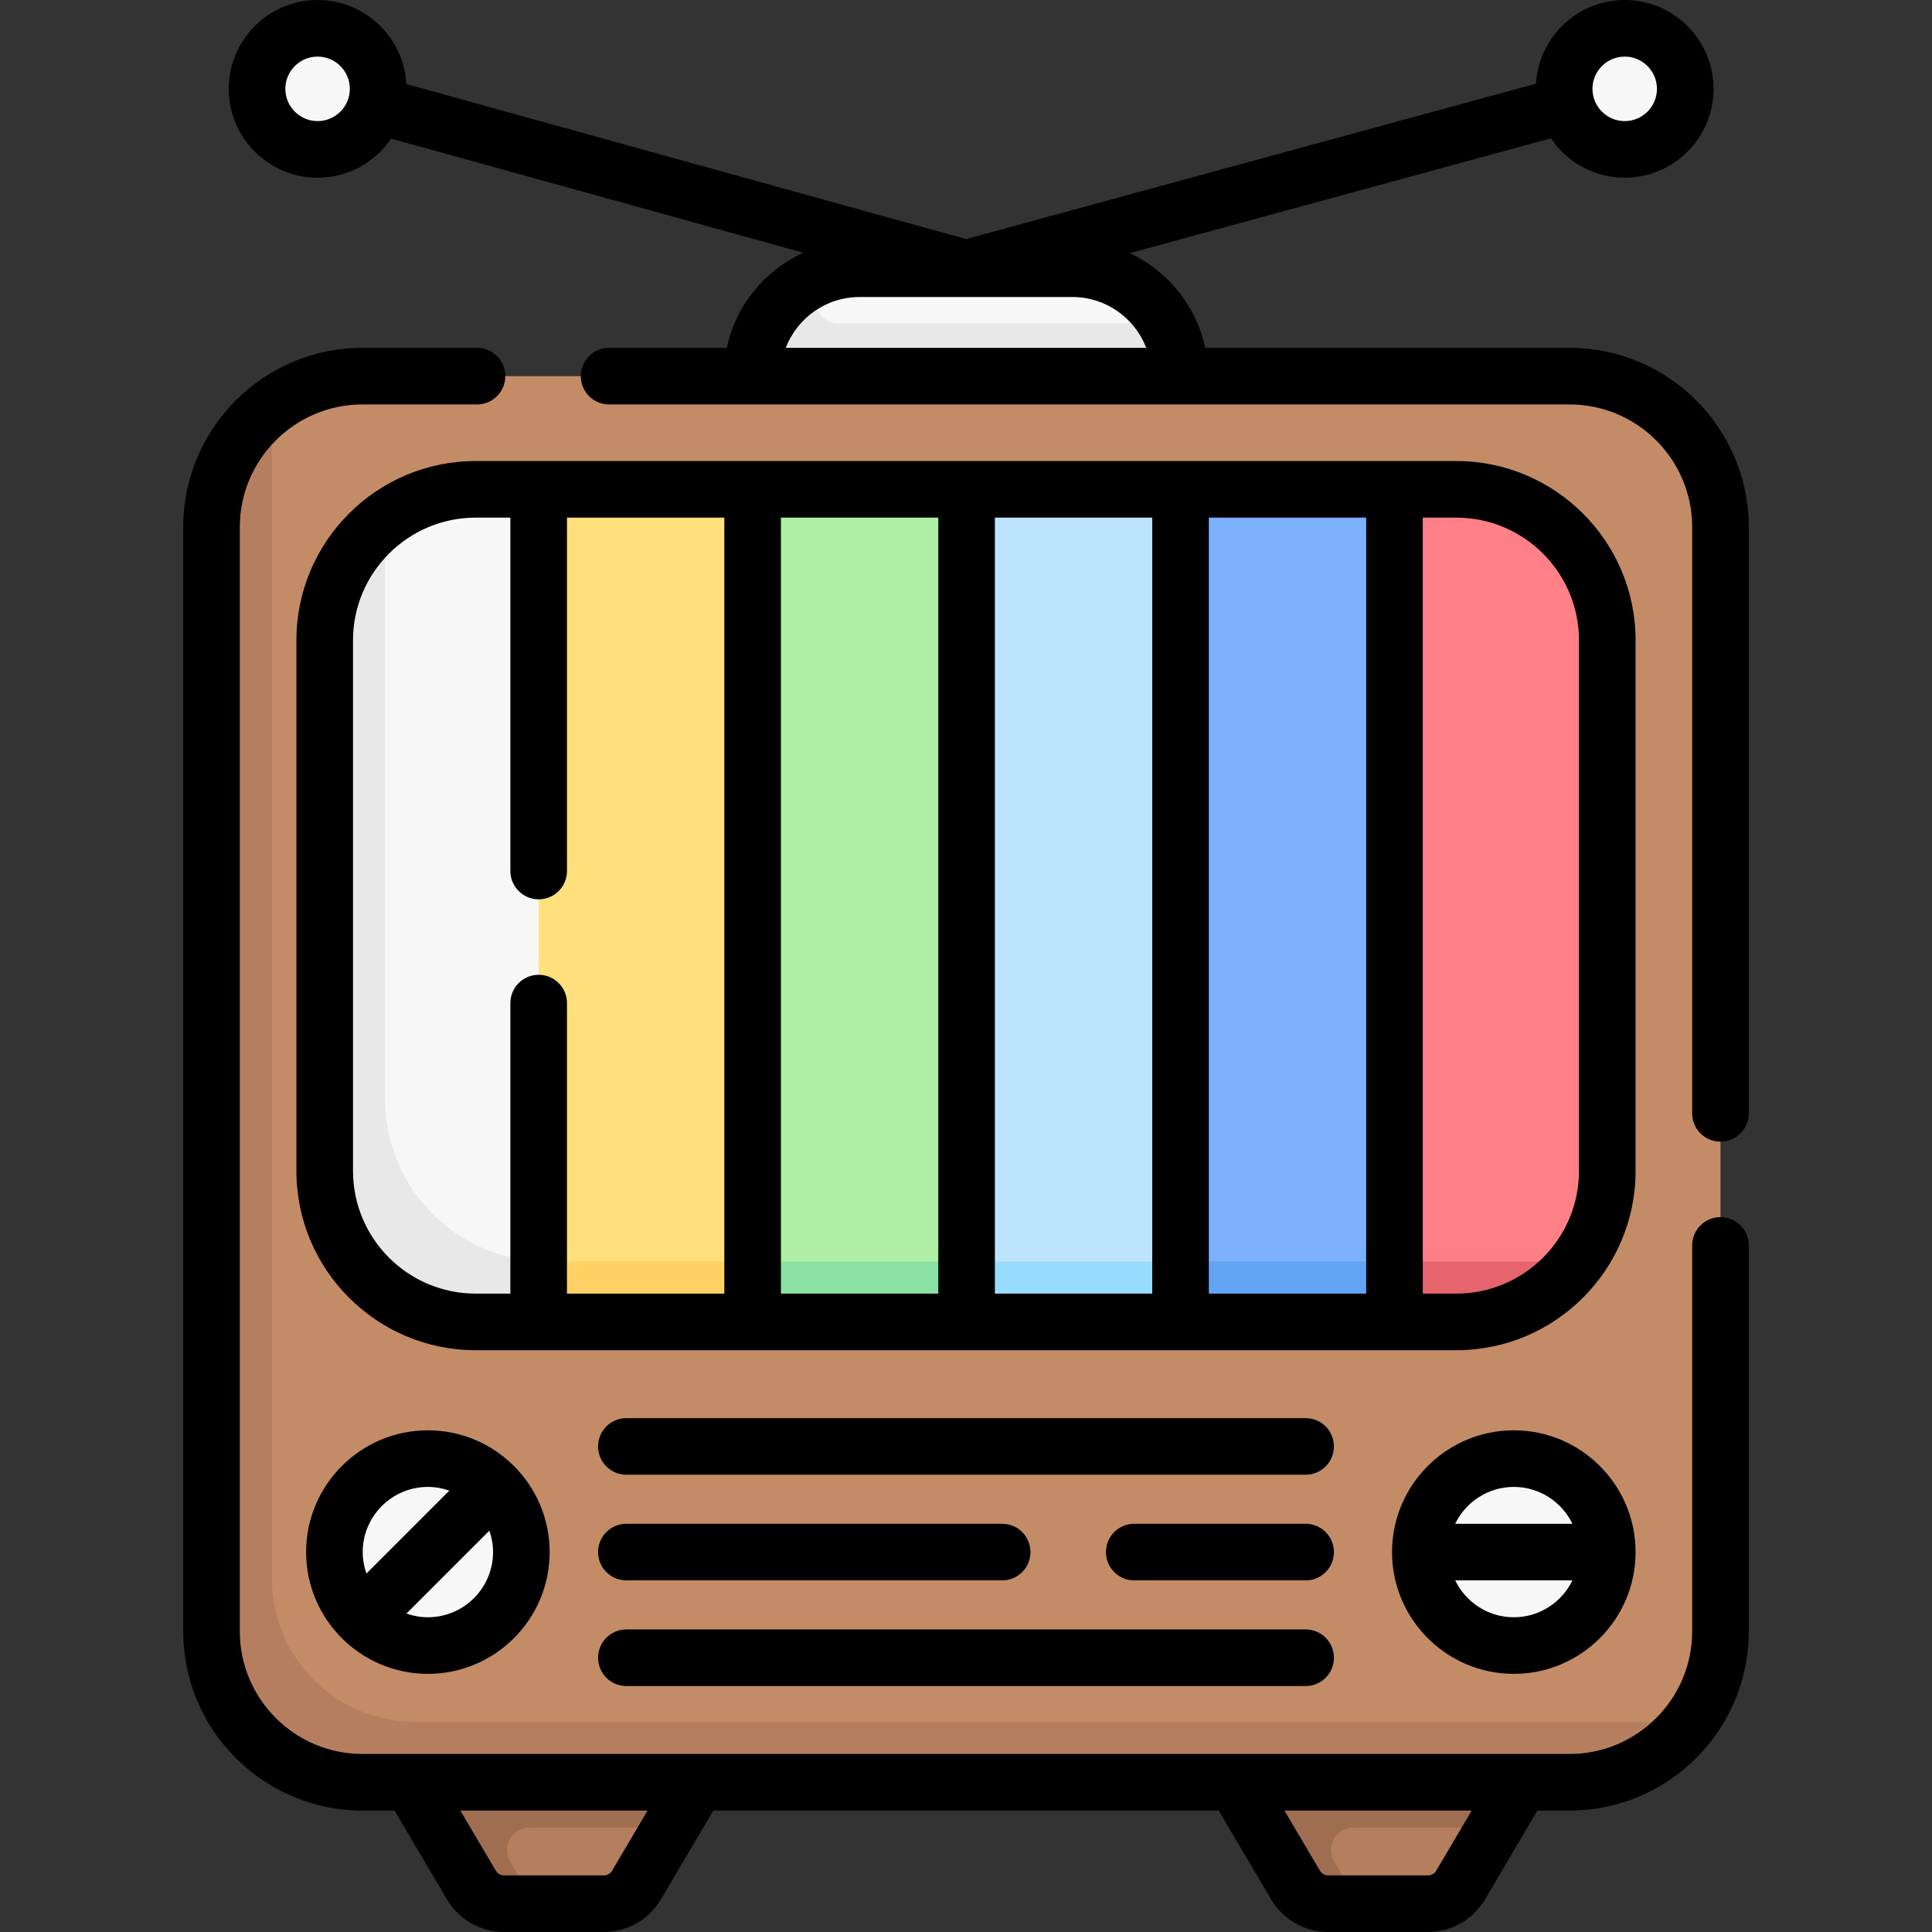 <svg id="Capa_1" enable-background="new 0 0 512 512" height="512" viewBox="0 0 512 512" width="512" xmlns="http://www.w3.org/2000/svg"><rect x="0" y="0" width="512" height="512" fill="#333333" stroke="none"/><g><g><g fill="#f8f7f7"><circle cx="430.566" cy="23.547" r="16.047"/><circle cx="84.166" cy="23.547" r="16.047"/><path d="m201.468 99.681c0-8.072 1.965-13.458 7.362-18.638 2.913-2.796 9.557-8.241 9.557-8.241 2.943-1.029 6.106-1.589 9.4-1.589h56.426c10.632 0 19.903 5.829 24.792 14.465 0 0-.813 8.913-.813 14.003z"/></g><path d="m312.68 99.68-60.68 6.98-52.68-6.98c0-7.86 3.18-14.98 8.34-20.13 2.99-2.99 6.647-5.329 10.727-6.749-.858 1.685-1.548 3.474-2.056 5.328-1.043 3.802 1.861 7.55 5.804 7.55l86.87-.002c2.349 4.131 3.675 8.913 3.675 14.003z" fill="#e8e8e8"/><g><path d="m403.151 472.319h-74.387l15.617 25.319c1.799 3.047 5.073 4.916 8.611 4.916l7.17 1.946h18.28c3.538 0 6.812-1.869 8.611-4.916l9.011-15.263.891-5.981z" fill="#b57f5f"/><path d="m396.064 484.321-37.304-.001c-4.644 0-7.528 5.05-5.167 9.05l6.569 11.13h-8.2c-3.542 0-6.821-1.872-8.622-4.923l-16.088-27.257 36.49-9.831 39.41 9.831z" fill="#9f6e50"/></g><g><path d="m184.749 472.319h-74.387l15.617 25.319c1.799 3.047 5.073 4.916 8.611 4.916l7.17 1.946h18.28c3.538 0 6.812-1.869 8.611-4.916l9.011-15.263.891-5.981z" fill="#b57f5f"/><path d="m177.662 484.321-37.304-.001c-4.644 0-7.528 5.05-5.167 9.05l6.569 11.13h-8.2c-3.542 0-6.821-1.872-8.622-4.923l-16.088-27.257 36.49-9.831 39.41 9.831z" fill="#9f6e50"/></g><path d="m414.628 470.426-314.521-1.468c-22.091 0-40-17.909-40-40l-1.489-284.085c0-13.085 13.433-37.192 13.433-37.192 6.686-5.023 14.997-7.999 24.003-7.999h319.894c22.091 0 40 17.909 40 40v292.638c0 9.005-2.976 17.315-7.997 24.001 0 0-8.774 5.824-12.737 8.393-6.258 4.056-12.574 5.712-20.586 5.712z" fill="#c38c66"/><path d="m447.949 456.32c-7.3 9.72-18.919 16-31.999 16h-319.9c-22.09 0-40-17.91-40-40v-292.64c0-13.08 6.28-24.7 16-32v310.64c0 20.99 17.02 38 38 38z" fill="#b57f5f"/><circle cx="401.176" cy="411.319" fill="#f8f7f7" r="24.771"/><circle cx="113.394" cy="411.319" fill="#f8f7f7" r="24.771"/><g><path d="m199.45 129.68 10.061 111.938-10.061 104.105h-56.7l-9.495-102.167 9.495-113.876z" fill="#ffe07d"/><path d="m312.85 129.68 9.682 106.543-9.682 109.5h-56.7l-10.554-108.021 10.554-108.022z" fill="#bde4ff"/><path d="m425.95 169.68v140.64c0 9.005-2.976 17.315-7.999 24.001 0 0-4.667 3.504-6.802 5.36-7.022 6.103-15.165 7.574-25.199 7.574h-16.4l-14.678-107.255 14.678-110.32h16.4c22.09 0 40 17.91 40 40z" fill="#ff8086"/><path d="m142.75 129.68v216.554h-16.7c-22.09 0-36.029-18.251-36.029-40.34l-.34-130.043c0-13.085 12.368-38.172 12.368-38.172 6.686-5.022 14.996-7.999 24.001-7.999z" fill="#f8f7f7"/><path d="m199.45 129.68h56.7v216.043h-56.7z" fill="#afefa5"/><path d="m312.85 129.68h56.7v213.405h-56.7z" fill="#7bb1ff"/><path d="m199.45 334.32 5.72 9.105-5.72 6.895h-56.7l-7.367-8 7.367-8.07c.76.05 1.53.07 2.3.07z" fill="#ffd064"/><path d="m312.85 334.32 6.022 6.297-6.022 9.703h-56.7l-5.533-7.235 5.533-8.765z" fill="#99dbff"/><path d="m417.95 334.32c-7.3 9.72-18.92 16-32 16h-16.4l-6.593-7.15 6.593-8.85z" fill="#e5646e"/><path d="m142.75 334.25v16.07h-16.7c-22.09 0-40-17.91-40-40v-140.64c0-13.08 6.28-24.7 16-32v153.64c0 22.98 18.02 41.74 40.7 42.93z" fill="#e8e8e8"/><path d="m199.45 334.32h56.7v16h-56.7z" fill="#8ce1a4"/><path d="m312.85 334.32h56.7v16h-56.7z" fill="#62a5f4"/></g></g><g><path d="m455.947 322.55c-4.142 0-7.5 3.357-7.5 7.5v102.27c0 17.921-14.58 32.5-32.5 32.5h-319.894c-17.92 0-32.5-14.579-32.5-32.5v-292.639c0-17.921 14.58-32.5 32.5-32.5h30.361c4.142 0 7.5-3.357 7.5-7.5s-3.358-7.5-7.5-7.5h-30.361c-26.191 0-47.5 21.309-47.5 47.5v292.639c0 26.191 21.309 47.5 47.5 47.5h8.512l13.92 23.577c3.132 5.307 8.907 8.604 15.07 8.604h26.484c6.163 0 11.937-3.297 15.07-8.603l13.921-23.578h133.94l13.921 23.577c3.133 5.307 8.907 8.604 15.07 8.604h26.484c6.163 0 11.938-3.297 15.069-8.603l13.921-23.578h8.512c26.191 0 47.5-21.309 47.5-47.5v-102.27c0-4.143-3.358-7.5-7.5-7.5zm-293.755 173.221c-.447.758-1.272 1.229-2.153 1.229h-26.484c-.88 0-1.705-.471-2.152-1.229l-9.418-15.951h49.625zm218.404 0c-.447.758-1.271 1.229-2.152 1.229h-26.484c-.88 0-1.706-.471-2.153-1.229l-9.418-15.951h49.625z"/><path d="m415.947 92.181h-96.558c-2.374-11.144-9.923-20.39-20.004-25.1l111.628-30.429c4.231 6.293 11.416 10.443 19.553 10.443 12.983 0 23.546-10.563 23.546-23.547s-10.563-23.548-23.546-23.548c-12.525 0-22.793 9.831-23.504 22.18l-151.048 41.175-148.336-41.079c-.663-12.395-10.955-22.276-23.511-22.276-12.984 0-23.547 10.563-23.547 23.547s10.563 23.547 23.547 23.547c8.103 0 15.263-4.115 19.501-10.365l109.195 30.24c-10.204 4.674-17.858 13.978-20.251 25.212h-31.197c-4.142 0-7.5 3.357-7.5 7.5s3.358 7.5 7.5 7.5h254.532c17.92 0 32.5 14.579 32.5 32.5v155.369c0 4.143 3.358 7.5 7.5 7.5s7.5-3.357 7.5-7.5v-155.369c0-26.192-21.309-47.5-47.5-47.5zm14.619-77.181c4.712 0 8.546 3.834 8.546 8.547s-3.834 8.547-8.546 8.547c-4.713 0-8.547-3.834-8.547-8.547s3.834-8.547 8.547-8.547zm-346.399 17.094c-4.713 0-8.547-3.834-8.547-8.547s3.834-8.547 8.547-8.547c4.712 0 8.546 3.834 8.546 8.547s-3.834 8.547-8.546 8.547zm143.62 46.619h56.426c8.917 0 16.531 5.604 19.557 13.468h-95.54c3.027-7.864 10.641-13.468 19.557-13.468z"/><path d="m433.447 169.681c0-26.191-21.309-47.5-47.5-47.5h-259.894c-26.191 0-47.5 21.309-47.5 47.5v140.639c0 26.191 21.309 47.5 47.5 47.5h259.894c26.191 0 47.5-21.309 47.5-47.5zm-169.794-32.5h41.7v205.639h-41.7zm-15 205.638h-41.7v-205.638h41.7zm71.7-205.638h41.7v205.639h-41.7zm-226.8 173.138v-140.638c0-17.921 14.58-32.5 32.5-32.5h9.2v93.648c0 4.143 3.358 7.5 7.5 7.5s7.5-3.357 7.5-7.5v-93.648h41.7v205.639h-41.7v-76.99c0-4.143-3.358-7.5-7.5-7.5s-7.5 3.357-7.5 7.5v76.99h-9.2c-17.92-.001-32.5-14.58-32.5-32.501zm324.894 0c0 17.921-14.58 32.5-32.5 32.5h-8.894v-205.638h8.894c17.92 0 32.5 14.579 32.5 32.5z"/><path d="m368.904 411.319c0 17.795 14.477 32.271 32.271 32.271s32.271-14.477 32.271-32.271-14.477-32.271-32.271-32.271-32.271 14.476-32.271 32.271zm32.271 17.272c-6.834 0-12.735-4-15.534-9.771h31.068c-2.798 5.771-8.7 9.771-15.534 9.771zm15.534-24.772h-31.068c2.799-5.772 8.7-9.771 15.534-9.771s12.736 3.999 15.534 9.771z"/><path d="m81.123 411.319c0 17.795 14.477 32.271 32.271 32.271s32.271-14.477 32.271-32.271-14.477-32.271-32.271-32.271-32.271 14.476-32.271 32.271zm32.271-17.271c1.993 0 3.901.357 5.683.981l-21.974 21.974c-.624-1.783-.981-3.69-.981-5.684.001-9.523 7.749-17.271 17.272-17.271zm0 34.543c-1.993 0-3.901-.357-5.684-.981l21.974-21.974c.624 1.783.981 3.69.981 5.684 0 9.523-7.748 17.271-17.271 17.271z"/><path d="m346.005 375.819h-180.01c-4.142 0-7.5 3.357-7.5 7.5s3.358 7.5 7.5 7.5h180.011c4.142 0 7.5-3.357 7.5-7.5s-3.359-7.5-7.501-7.5z"/><path d="m346.005 403.819h-45.418c-4.142 0-7.5 3.357-7.5 7.5s3.358 7.5 7.5 7.5h45.418c4.142 0 7.5-3.357 7.5-7.5s-3.358-7.5-7.5-7.5z"/><path d="m165.995 418.819h99.592c4.142 0 7.5-3.357 7.5-7.5s-3.358-7.5-7.5-7.5h-99.592c-4.142 0-7.5 3.357-7.5 7.5s3.358 7.5 7.5 7.5z"/><path d="m165.995 446.819h180.011c4.142 0 7.5-3.357 7.5-7.5s-3.358-7.5-7.5-7.5h-180.011c-4.142 0-7.5 3.357-7.5 7.5s3.358 7.5 7.5 7.5z"/></g></g></svg>
